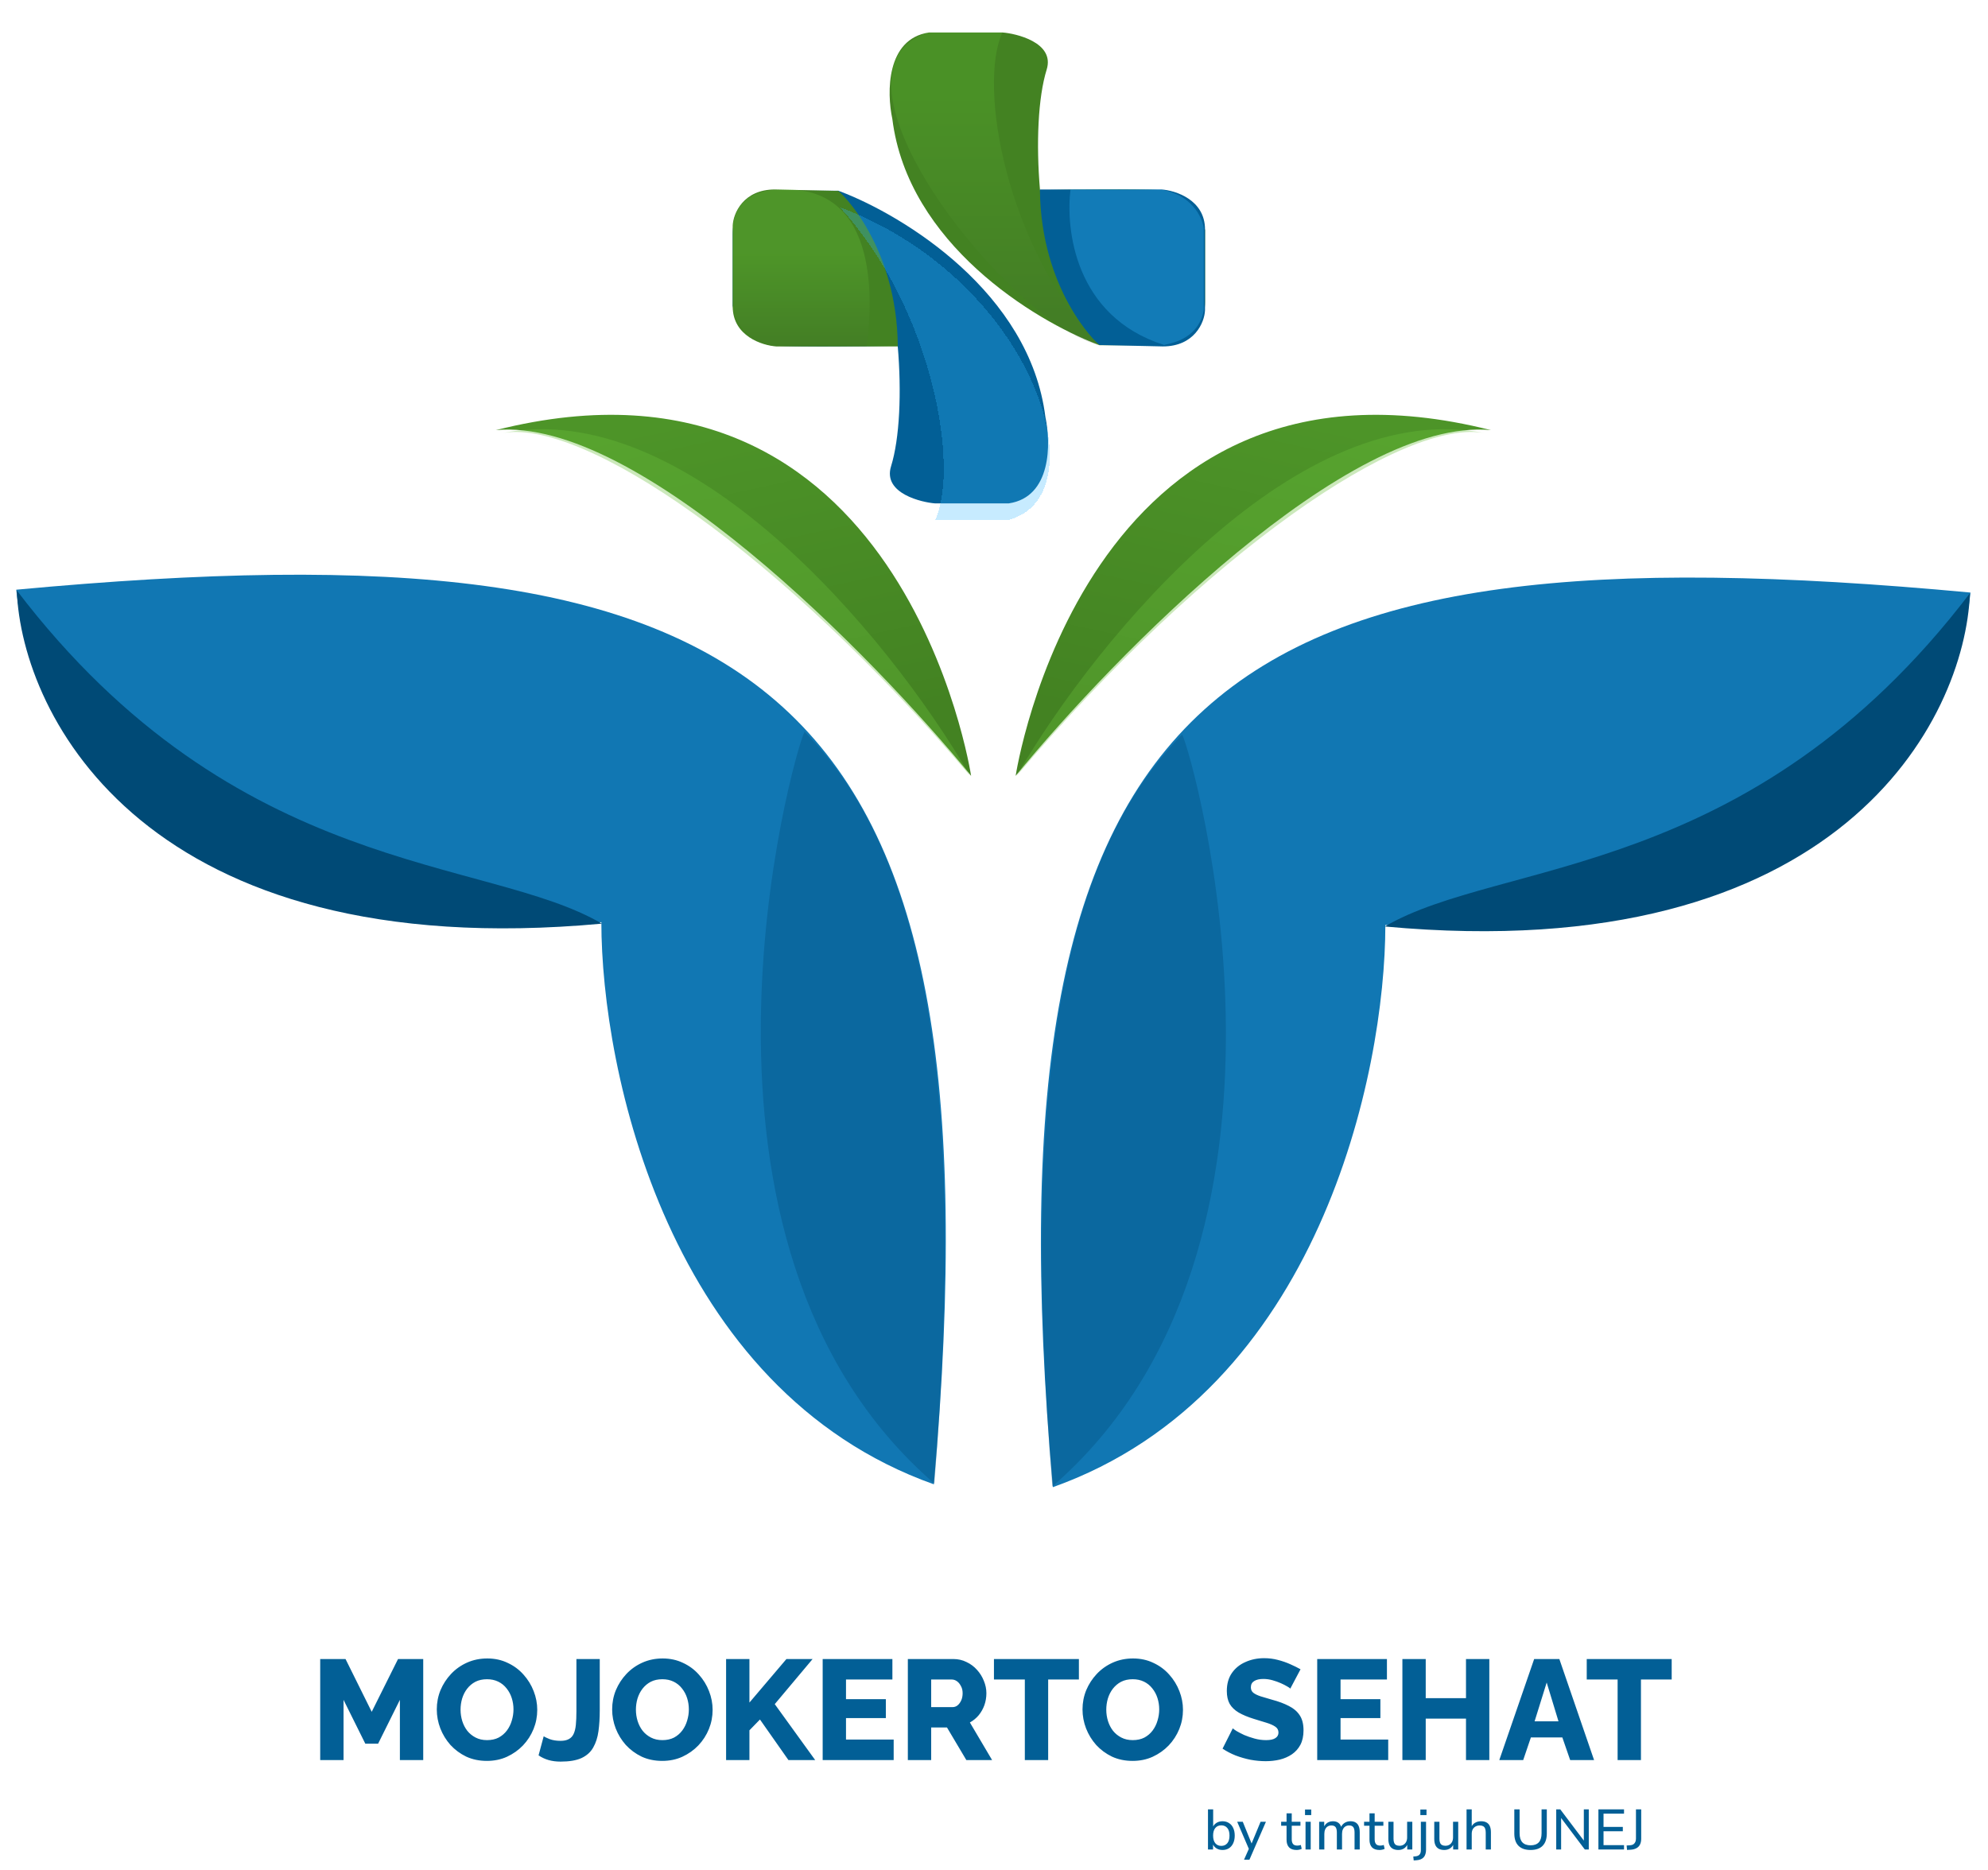 <svg width="489" height="460" viewBox="0 0 489 460" fill="none" xmlns="http://www.w3.org/2000/svg">
<g filter="url(#filter0_d_374_3750)">
<path d="M249.826 182.876C249.826 182.876 266.466 72.527 366.736 97.818C331.654 94.498 274.179 153.14 249.826 182.876Z" fill="url(#paint0_linear_374_3750)"/>
<path d="M250.069 182.867C270.428 147.764 319.783 89.073 365.556 98.621C345.548 94.447 296.404 128.107 250.069 182.867Z" fill="#6AC03D" fill-opacity="0.34"/>
<path d="M238.87 182.876C238.87 182.876 222.231 72.527 121.96 97.818C157.042 94.498 214.518 153.14 238.87 182.876Z" fill="url(#paint1_linear_374_3750)"/>
<path d="M238.628 182.867C218.268 147.764 168.914 89.073 123.14 98.621C143.149 94.447 192.292 128.107 238.628 182.867Z" fill="#6AC03D" fill-opacity="0.34"/>
<path d="M228.48 0H246.67C249.665 0.219 259.56 2.355 257.455 9.127C255.337 15.938 254.829 27.285 255.817 38.784C263.426 38.638 279.176 38.446 285.899 38.791C292.737 39.142 295.761 45.512 296.419 48.653V66.186C296.419 74.076 289.406 76.633 285.899 76.925H270.443C270.241 76.859 270.042 76.784 269.844 76.699C254.426 70.805 223.301 51.889 219.494 21.258C218.106 14.83 217.96 1.578 228.48 0Z" fill="#438222"/>
<path d="M285.687 38.613H255.795C255.988 63.268 269.702 76.516 270.483 76.875L286.032 77.226C293.772 77.226 296.288 71.36 296.404 68.317V48.441C296.404 41.14 289.142 38.847 285.687 38.613Z" fill="#025F96"/>
<path d="M296.097 68.297C294.672 75.995 287.072 76.508 286.36 76.875C264.23 69.854 262.124 48.144 263.318 38.613H285.408C293.104 39.786 295.74 45.455 296.097 48.144V68.297Z" fill="#38B6FE" fill-opacity="0.32"/>
<path d="M228.304 -7.62939e-06C199.169 9.127 247.26 70.556 270.076 76.875C247.295 52.038 240.581 13.053 246.558 -7.62939e-06H228.304Z" fill="url(#paint2_linear_374_3750)" fill-opacity="0.15"/>
<path d="M248.153 115.838H229.963C226.968 115.619 217.072 113.484 219.178 106.712C221.295 99.9 221.804 88.553 220.815 77.055C213.207 77.2 197.457 77.392 190.734 77.047C183.896 76.697 180.871 70.326 180.214 67.185V49.652C180.214 41.763 187.227 39.206 190.734 38.914H206.19C206.392 38.979 206.591 39.055 206.789 39.139C222.207 45.034 253.331 63.949 257.139 94.58C258.527 101.009 258.673 114.26 248.153 115.838Z" fill="#025F96"/>
<path d="M190.946 77.226H220.837C220.645 52.57 206.931 39.322 206.149 38.964L190.601 38.613C182.861 38.613 180.344 44.479 180.229 47.521V67.397C180.229 74.698 187.491 76.992 190.946 77.226Z" fill="#438222"/>
<path d="M180.214 47.512C181.535 39.122 188.601 38.62 192.841 38.62C216.868 38.073 214.41 67.734 213.207 77.225H190.973C183.226 76.057 180.573 70.411 180.214 67.734V47.512Z" fill="url(#paint3_linear_374_3750)" fill-opacity="0.15"/>
<g filter="url(#filter1_d_374_3750)">
<path d="M248.328 115.838C270.779 109.52 254.28 56.866 206.556 38.964C229.338 63.8 236.052 102.785 230.075 115.838H248.328Z" fill="#38B6FE" fill-opacity="0.28" shape-rendering="crispEdges"/>
</g>
<path d="M484.682 137.778C300.545 120.612 241.453 158.409 258.973 357.871C324.404 334.563 340.762 255.957 340.762 219.567C448.316 230.8 481.523 169.721 484.682 137.778Z" fill="#1177B3"/>
<path d="M484.554 137.953C483.384 168.916 452.611 230.273 340.634 219.934C369.067 203.244 430.496 208.856 484.554 137.953Z" fill="#004A76"/>
<path d="M290.788 172.705C261.653 202.191 250.774 257.632 258.845 357.695C327.294 298.372 293.603 178.321 290.788 172.705Z" fill="#004A76" fill-opacity="0.33"/>
<path d="M4 137.076C188.137 119.91 247.229 157.708 229.71 357.169C164.278 333.861 147.921 255.255 147.92 218.865C40.366 230.098 7.159 169.02 4 137.076Z" fill="#1177B3"/>
<path d="M4.128 137.251C5.298 168.214 36.071 229.571 148.048 219.232C119.615 202.542 58.186 208.154 4.128 137.251Z" fill="#004A76"/>
<path d="M197.894 172.003C227.029 201.489 237.908 256.93 229.838 356.993C161.388 297.67 195.08 177.619 197.894 172.003Z" fill="#004A76" fill-opacity="0.33"/>
</g>
<path d="M98.363 433V418.195L93.008 428.975H89.858L84.503 418.195V433H78.763V408.15H84.993L91.433 421.135L97.908 408.15H104.103V433H98.363ZM119.76 433.21C117.893 433.21 116.202 432.86 114.685 432.16C113.192 431.437 111.897 430.48 110.8 429.29C109.727 428.077 108.898 426.723 108.315 425.23C107.732 423.713 107.44 422.15 107.44 420.54C107.44 418.883 107.743 417.308 108.35 415.815C108.98 414.322 109.843 412.992 110.94 411.825C112.06 410.635 113.378 409.702 114.895 409.025C116.412 408.348 118.068 408.01 119.865 408.01C121.708 408.01 123.377 408.372 124.87 409.095C126.387 409.795 127.682 410.752 128.755 411.965C129.852 413.178 130.692 414.543 131.275 416.06C131.858 417.553 132.15 419.082 132.15 420.645C132.15 422.302 131.847 423.877 131.24 425.37C130.633 426.863 129.77 428.205 128.65 429.395C127.53 430.562 126.212 431.495 124.695 432.195C123.202 432.872 121.557 433.21 119.76 433.21ZM113.285 420.61C113.285 421.567 113.425 422.5 113.705 423.41C113.985 424.297 114.393 425.09 114.93 425.79C115.49 426.49 116.178 427.05 116.995 427.47C117.812 427.89 118.745 428.1 119.795 428.1C120.892 428.1 121.848 427.89 122.665 427.47C123.482 427.027 124.158 426.443 124.695 425.72C125.232 424.997 125.628 424.192 125.885 423.305C126.165 422.395 126.305 421.473 126.305 420.54C126.305 419.583 126.165 418.662 125.885 417.775C125.605 416.888 125.185 416.095 124.625 415.395C124.065 414.672 123.377 414.112 122.56 413.715C121.743 413.318 120.822 413.12 119.795 413.12C118.698 413.12 117.742 413.33 116.925 413.75C116.132 414.17 115.455 414.742 114.895 415.465C114.358 416.165 113.95 416.97 113.67 417.88C113.413 418.767 113.285 419.677 113.285 420.61ZM133.735 427.155C133.968 427.318 134.458 427.552 135.205 427.855C135.975 428.135 136.873 428.275 137.9 428.275C138.717 428.275 139.382 428.135 139.895 427.855C140.432 427.575 140.828 427.155 141.085 426.595C141.365 426.012 141.552 425.265 141.645 424.355C141.738 423.422 141.785 422.302 141.785 420.995V408.15H147.525V420.785C147.525 422.652 147.42 424.355 147.21 425.895C147 427.435 146.568 428.777 145.915 429.92C145.285 431.04 144.328 431.903 143.045 432.51C141.762 433.093 140.047 433.385 137.9 433.385C136.803 433.385 135.812 433.257 134.925 433C134.038 432.743 133.222 432.358 132.475 431.845L133.735 427.155ZM162.895 433.21C161.028 433.21 159.337 432.86 157.82 432.16C156.327 431.437 155.032 430.48 153.935 429.29C152.862 428.077 152.033 426.723 151.45 425.23C150.867 423.713 150.575 422.15 150.575 420.54C150.575 418.883 150.878 417.308 151.485 415.815C152.115 414.322 152.978 412.992 154.075 411.825C155.195 410.635 156.513 409.702 158.03 409.025C159.547 408.348 161.203 408.01 163 408.01C164.843 408.01 166.512 408.372 168.005 409.095C169.522 409.795 170.817 410.752 171.89 411.965C172.987 413.178 173.827 414.543 174.41 416.06C174.993 417.553 175.285 419.082 175.285 420.645C175.285 422.302 174.982 423.877 174.375 425.37C173.768 426.863 172.905 428.205 171.785 429.395C170.665 430.562 169.347 431.495 167.83 432.195C166.337 432.872 164.692 433.21 162.895 433.21ZM156.42 420.61C156.42 421.567 156.56 422.5 156.84 423.41C157.12 424.297 157.528 425.09 158.065 425.79C158.625 426.49 159.313 427.05 160.13 427.47C160.947 427.89 161.88 428.1 162.93 428.1C164.027 428.1 164.983 427.89 165.8 427.47C166.617 427.027 167.293 426.443 167.83 425.72C168.367 424.997 168.763 424.192 169.02 423.305C169.3 422.395 169.44 421.473 169.44 420.54C169.44 419.583 169.3 418.662 169.02 417.775C168.74 416.888 168.32 416.095 167.76 415.395C167.2 414.672 166.512 414.112 165.695 413.715C164.878 413.318 163.957 413.12 162.93 413.12C161.833 413.12 160.877 413.33 160.06 413.75C159.267 414.17 158.59 414.742 158.03 415.465C157.493 416.165 157.085 416.97 156.805 417.88C156.548 418.767 156.42 419.677 156.42 420.61ZM178.602 433V408.15H184.342V418.86L193.442 408.15H199.882L190.572 419.245L200.512 433H193.932L186.932 423.025L184.342 425.685V433H178.602ZM219.822 427.96V433H202.357V408.15H219.507V413.19H208.097V418.02H217.897V422.675H208.097V427.96H219.822ZM223.309 433V408.15H234.509C235.675 408.15 236.749 408.395 237.729 408.885C238.732 409.352 239.595 409.993 240.319 410.81C241.042 411.603 241.602 412.502 241.999 413.505C242.419 414.508 242.629 415.523 242.629 416.55C242.629 417.577 242.465 418.557 242.139 419.49C241.812 420.4 241.345 421.228 240.739 421.975C240.132 422.698 239.409 423.293 238.569 423.76L244.029 433H237.694L232.934 424.985H229.049V433H223.309ZM229.049 419.98H234.299C234.765 419.98 235.174 419.84 235.524 419.56C235.897 419.257 236.2 418.848 236.434 418.335C236.667 417.822 236.784 417.227 236.784 416.55C236.784 415.873 236.644 415.29 236.364 414.8C236.107 414.287 235.78 413.89 235.384 413.61C234.987 413.33 234.567 413.19 234.124 413.19H229.049V419.98ZM265.383 413.19H257.823V433H252.083V413.19H244.488V408.15H265.383V413.19ZM278.593 433.21C276.726 433.21 275.035 432.86 273.518 432.16C272.025 431.437 270.73 430.48 269.633 429.29C268.56 428.077 267.731 426.723 267.148 425.23C266.565 423.713 266.273 422.15 266.273 420.54C266.273 418.883 266.576 417.308 267.183 415.815C267.813 414.322 268.676 412.992 269.773 411.825C270.893 410.635 272.211 409.702 273.728 409.025C275.245 408.348 276.901 408.01 278.698 408.01C280.541 408.01 282.21 408.372 283.703 409.095C285.22 409.795 286.515 410.752 287.588 411.965C288.685 413.178 289.525 414.543 290.108 416.06C290.691 417.553 290.983 419.082 290.983 420.645C290.983 422.302 290.68 423.877 290.073 425.37C289.466 426.863 288.603 428.205 287.483 429.395C286.363 430.562 285.045 431.495 283.528 432.195C282.035 432.872 280.39 433.21 278.593 433.21ZM272.118 420.61C272.118 421.567 272.258 422.5 272.538 423.41C272.818 424.297 273.226 425.09 273.763 425.79C274.323 426.49 275.011 427.05 275.828 427.47C276.645 427.89 277.578 428.1 278.628 428.1C279.725 428.1 280.681 427.89 281.498 427.47C282.315 427.027 282.991 426.443 283.528 425.72C284.065 424.997 284.461 424.192 284.718 423.305C284.998 422.395 285.138 421.473 285.138 420.54C285.138 419.583 284.998 418.662 284.718 417.775C284.438 416.888 284.018 416.095 283.458 415.395C282.898 414.672 282.21 414.112 281.393 413.715C280.576 413.318 279.655 413.12 278.628 413.12C277.531 413.12 276.575 413.33 275.758 413.75C274.965 414.17 274.288 414.742 273.728 415.465C273.191 416.165 272.783 416.97 272.503 417.88C272.246 418.767 272.118 419.677 272.118 420.61ZM317.379 415.43C317.309 415.313 317.064 415.138 316.644 414.905C316.224 414.648 315.699 414.38 315.069 414.1C314.439 413.82 313.751 413.575 313.004 413.365C312.257 413.155 311.511 413.05 310.764 413.05C309.784 413.05 309.026 413.225 308.489 413.575C307.952 413.902 307.684 414.415 307.684 415.115C307.684 415.675 307.882 416.118 308.279 416.445C308.699 416.772 309.294 417.063 310.064 417.32C310.834 417.553 311.779 417.833 312.899 418.16C314.486 418.58 315.862 419.093 317.029 419.7C318.196 420.283 319.082 421.042 319.689 421.975C320.319 422.908 320.634 424.145 320.634 425.685C320.634 427.085 320.377 428.275 319.864 429.255C319.351 430.212 318.651 430.993 317.764 431.6C316.901 432.183 315.909 432.615 314.789 432.895C313.669 433.152 312.514 433.28 311.324 433.28C310.111 433.28 308.862 433.163 307.579 432.93C306.319 432.673 305.106 432.323 303.939 431.88C302.772 431.413 301.699 430.853 300.719 430.2L303.239 425.195C303.332 425.312 303.636 425.533 304.149 425.86C304.662 426.163 305.292 426.49 306.039 426.84C306.809 427.167 307.661 427.458 308.594 427.715C309.527 427.972 310.472 428.1 311.429 428.1C312.456 428.1 313.214 427.937 313.704 427.61C314.217 427.283 314.474 426.828 314.474 426.245C314.474 425.615 314.206 425.125 313.669 424.775C313.156 424.425 312.444 424.11 311.534 423.83C310.647 423.55 309.621 423.235 308.454 422.885C306.937 422.418 305.677 421.893 304.674 421.31C303.694 420.727 302.959 420.015 302.469 419.175C302.002 418.335 301.769 417.285 301.769 416.025C301.769 414.275 302.177 412.805 302.994 411.615C303.834 410.402 304.954 409.492 306.354 408.885C307.754 408.255 309.282 407.94 310.939 407.94C312.106 407.94 313.226 408.08 314.299 408.36C315.396 408.64 316.411 408.99 317.344 409.41C318.301 409.83 319.152 410.25 319.899 410.67L317.379 415.43ZM341.467 427.96V433H324.002V408.15H341.152V413.19H329.742V418.02H339.542V422.675H329.742V427.96H341.467ZM366.339 408.15V433H360.599V422.815H350.694V433H344.954V408.15H350.694V417.775H360.599V408.15H366.339ZM377.367 408.15H383.562L392.102 433H386.222L384.297 427.435H376.562L374.672 433H368.792L377.367 408.15ZM383.352 423.48L380.447 413.925L377.472 423.48H383.352ZM411.194 413.19H403.634V433H397.894V413.19H390.299V408.15H411.194V413.19Z" fill="#025F96"/>
<path d="M300.705 455.126C300.089 455.126 299.562 454.972 299.123 454.664C298.685 454.356 298.391 453.941 298.241 453.418H298.381V455H297.135V445.13H298.409V449.722H298.255C298.405 449.218 298.699 448.817 299.137 448.518C299.576 448.21 300.099 448.056 300.705 448.056C301.312 448.056 301.839 448.201 302.287 448.49C302.745 448.77 303.095 449.176 303.337 449.708C303.589 450.231 303.715 450.856 303.715 451.584C303.715 452.303 303.589 452.933 303.337 453.474C303.085 454.006 302.735 454.417 302.287 454.706C301.839 454.986 301.312 455.126 300.705 455.126ZM300.411 454.118C301.027 454.118 301.517 453.903 301.881 453.474C302.245 453.035 302.427 452.405 302.427 451.584C302.427 450.763 302.245 450.137 301.881 449.708C301.517 449.279 301.027 449.064 300.411 449.064C299.795 449.064 299.305 449.279 298.941 449.708C298.577 450.137 298.395 450.763 298.395 451.584C298.395 452.405 298.577 453.035 298.941 453.474C299.305 453.903 299.795 454.118 300.411 454.118ZM305.999 457.52L307.301 454.594V455.126L304.319 448.182H305.691L308.057 454.006H307.665L310.073 448.182H311.389L307.329 457.52H305.999ZM318.94 455.126C318.109 455.126 317.489 454.911 317.078 454.482C316.667 454.043 316.462 453.418 316.462 452.606V449.162H315.132V448.182H316.462V446.11H317.736V448.182H319.878V449.162H317.736V452.494C317.736 453.007 317.843 453.395 318.058 453.656C318.273 453.917 318.627 454.048 319.122 454.048C319.271 454.048 319.416 454.034 319.556 454.006C319.705 453.969 319.845 453.931 319.976 453.894L320.186 454.846C320.055 454.93 319.869 454.995 319.626 455.042C319.393 455.098 319.164 455.126 318.94 455.126ZM321.003 446.544V445.172H322.529V446.544H321.003ZM321.129 455V448.182H322.403V455H321.129ZM324.48 455V448.182H325.726V449.666H325.572C325.693 449.321 325.861 449.031 326.076 448.798C326.29 448.555 326.547 448.373 326.846 448.252C327.154 448.121 327.49 448.056 327.854 448.056C328.432 448.056 328.899 448.196 329.254 448.476C329.608 448.747 329.846 449.162 329.968 449.722H329.772C329.94 449.209 330.238 448.803 330.668 448.504C331.106 448.205 331.615 448.056 332.194 448.056C332.707 448.056 333.127 448.159 333.454 448.364C333.79 448.56 334.042 448.859 334.21 449.26C334.378 449.652 334.462 450.156 334.462 450.772V455H333.188V450.828C333.188 450.231 333.085 449.792 332.88 449.512C332.674 449.232 332.329 449.092 331.844 449.092C331.489 449.092 331.181 449.176 330.92 449.344C330.658 449.512 330.458 449.75 330.318 450.058C330.178 450.366 330.108 450.735 330.108 451.164V455H328.834V450.828C328.834 450.231 328.731 449.792 328.526 449.512C328.32 449.232 327.975 449.092 327.49 449.092C327.135 449.092 326.827 449.176 326.566 449.344C326.304 449.512 326.104 449.75 325.964 450.058C325.824 450.366 325.754 450.735 325.754 451.164V455H324.48ZM339.338 455.126C338.508 455.126 337.887 454.911 337.476 454.482C337.066 454.043 336.86 453.418 336.86 452.606V449.162H335.53V448.182H336.86V446.11H338.134V448.182H340.276V449.162H338.134V452.494C338.134 453.007 338.242 453.395 338.456 453.656C338.671 453.917 339.026 454.048 339.52 454.048C339.67 454.048 339.814 454.034 339.954 454.006C340.104 453.969 340.244 453.931 340.374 453.894L340.584 454.846C340.454 454.93 340.267 454.995 340.024 455.042C339.791 455.098 339.562 455.126 339.338 455.126ZM343.964 455.126C343.413 455.126 342.951 455.023 342.578 454.818C342.214 454.613 341.943 454.309 341.766 453.908C341.589 453.507 341.5 453.003 341.5 452.396V448.182H342.774V452.396C342.774 452.779 342.825 453.096 342.928 453.348C343.031 453.6 343.189 453.787 343.404 453.908C343.628 454.029 343.908 454.09 344.244 454.09C344.617 454.09 344.944 454.006 345.224 453.838C345.504 453.67 345.723 453.432 345.882 453.124C346.041 452.816 346.12 452.457 346.12 452.046V448.182H347.394V455H346.148V453.46H346.33C346.143 454.001 345.84 454.417 345.42 454.706C345.009 454.986 344.524 455.126 343.964 455.126ZM349.374 446.544V445.172H350.886V446.544H349.374ZM347.736 457.702L347.638 456.736L348.254 456.68C348.665 456.633 348.973 456.489 349.178 456.246C349.393 456.003 349.5 455.649 349.5 455.182V448.182H350.774V455.042C350.774 455.462 350.723 455.826 350.62 456.134C350.527 456.451 350.382 456.717 350.186 456.932C349.99 457.147 349.738 457.315 349.43 457.436C349.122 457.557 348.758 457.632 348.338 457.66L347.736 457.702ZM355.257 455.126C354.706 455.126 354.244 455.023 353.871 454.818C353.507 454.613 353.236 454.309 353.059 453.908C352.881 453.507 352.793 453.003 352.793 452.396V448.182H354.067V452.396C354.067 452.779 354.118 453.096 354.221 453.348C354.323 453.6 354.482 453.787 354.697 453.908C354.921 454.029 355.201 454.09 355.537 454.09C355.91 454.09 356.237 454.006 356.517 453.838C356.797 453.67 357.016 453.432 357.175 453.124C357.333 452.816 357.413 452.457 357.413 452.046V448.182H358.687V455H357.441V453.46H357.623C357.436 454.001 357.133 454.417 356.713 454.706C356.302 454.986 355.817 455.126 355.257 455.126ZM360.737 455V445.13H362.011V449.666H361.829C362.025 449.134 362.342 448.733 362.781 448.462C363.229 448.191 363.738 448.056 364.307 448.056C364.858 448.056 365.31 448.159 365.665 448.364C366.02 448.56 366.286 448.859 366.463 449.26C366.64 449.661 366.729 450.165 366.729 450.772V455H365.455V450.842C365.455 450.441 365.404 450.109 365.301 449.848C365.198 449.587 365.035 449.395 364.811 449.274C364.596 449.153 364.321 449.092 363.985 449.092C363.593 449.092 363.248 449.176 362.949 449.344C362.65 449.512 362.417 449.75 362.249 450.058C362.09 450.366 362.011 450.725 362.011 451.136V455H360.737ZM376.487 455.126C375.181 455.126 374.187 454.781 373.505 454.09C372.824 453.399 372.483 452.387 372.483 451.052V445.13H373.785V451.01C373.785 452.009 374.014 452.755 374.471 453.25C374.929 453.735 375.601 453.978 376.487 453.978C377.374 453.978 378.046 453.735 378.503 453.25C378.961 452.755 379.189 452.009 379.189 451.01V445.13H380.477V451.052C380.477 452.387 380.137 453.399 379.455 454.09C378.783 454.781 377.794 455.126 376.487 455.126ZM382.794 455V445.13H383.788L389.934 453.278H389.584V445.13H390.802V455H389.822L383.676 446.838H383.998V455H382.794ZM393.17 455V445.13H399.47V446.194H394.43V449.456H399.176V450.52H394.43V453.936H399.47V455H393.17ZM400.21 455.112L400.112 454.02L400.994 453.964C401.302 453.945 401.559 453.871 401.764 453.74C401.969 453.6 402.128 453.413 402.24 453.18C402.352 452.937 402.408 452.657 402.408 452.34V445.13H403.696V452.34C403.696 452.891 403.603 453.362 403.416 453.754C403.229 454.146 402.945 454.449 402.562 454.664C402.189 454.879 401.727 455.009 401.176 455.056L400.21 455.112Z" fill="#025F96"/>
<defs>
<filter id="filter0_d_374_3750" x="0" y="0" width="488.682" height="369.871" filterUnits="userSpaceOnUse" color-interpolation-filters="sRGB">
<feFlood flood-opacity="0" result="BackgroundImageFix"/>
<feColorMatrix in="SourceAlpha" type="matrix" values="0 0 0 0 0 0 0 0 0 0 0 0 0 0 0 0 0 0 127 0" result="hardAlpha"/>
<feOffset dy="8"/>
<feGaussianBlur stdDeviation="2"/>
<feComposite in2="hardAlpha" operator="out"/>
<feColorMatrix type="matrix" values="0 0 0 0 0 0 0 0 0 0 0 0 0 0 0 0 0 0 0.25 0"/>
<feBlend mode="normal" in2="BackgroundImageFix" result="effect1_dropShadow_374_3750"/>
<feBlend mode="normal" in="SourceGraphic" in2="effect1_dropShadow_374_3750" result="shape"/>
</filter>
<filter id="filter1_d_374_3750" x="202.556" y="38.964" width="59.671" height="84.875" filterUnits="userSpaceOnUse" color-interpolation-filters="sRGB">
<feFlood flood-opacity="0" result="BackgroundImageFix"/>
<feColorMatrix in="SourceAlpha" type="matrix" values="0 0 0 0 0 0 0 0 0 0 0 0 0 0 0 0 0 0 127 0" result="hardAlpha"/>
<feOffset dy="4"/>
<feGaussianBlur stdDeviation="2"/>
<feComposite in2="hardAlpha" operator="out"/>
<feColorMatrix type="matrix" values="0 0 0 0 0 0 0 0 0 0 0 0 0 0 0 0 0 0 0.1 0"/>
<feBlend mode="normal" in2="BackgroundImageFix" result="effect1_dropShadow_374_3750"/>
<feBlend mode="normal" in="SourceGraphic" in2="effect1_dropShadow_374_3750" result="shape"/>
</filter>
<linearGradient id="paint0_linear_374_3750" x1="319.769" y1="87.486" x2="296.701" y2="193.113" gradientUnits="userSpaceOnUse">
<stop offset="0.066" stop-color="#4D9428"/>
<stop offset="0.827" stop-color="#438222"/>
</linearGradient>
<linearGradient id="paint1_linear_374_3750" x1="168.928" y1="87.486" x2="191.996" y2="193.113" gradientUnits="userSpaceOnUse">
<stop offset="0.066" stop-color="#4D9428"/>
<stop offset="0.827" stop-color="#438222"/>
</linearGradient>
<linearGradient id="paint2_linear_374_3750" x1="238.607" y1="69.328" x2="238.607" y2="-0.878" gradientUnits="userSpaceOnUse">
<stop stop-color="#446433"/>
<stop offset="0.751" stop-color="#74E03C"/>
</linearGradient>
<linearGradient id="paint3_linear_374_3750" x1="196.843" y1="39.122" x2="196.843" y2="77.225" gradientUnits="userSpaceOnUse">
<stop offset="0.398" stop-color="#8BFF4D"/>
<stop offset="1" stop-color="#446433"/>
</linearGradient>
</defs>
</svg>
